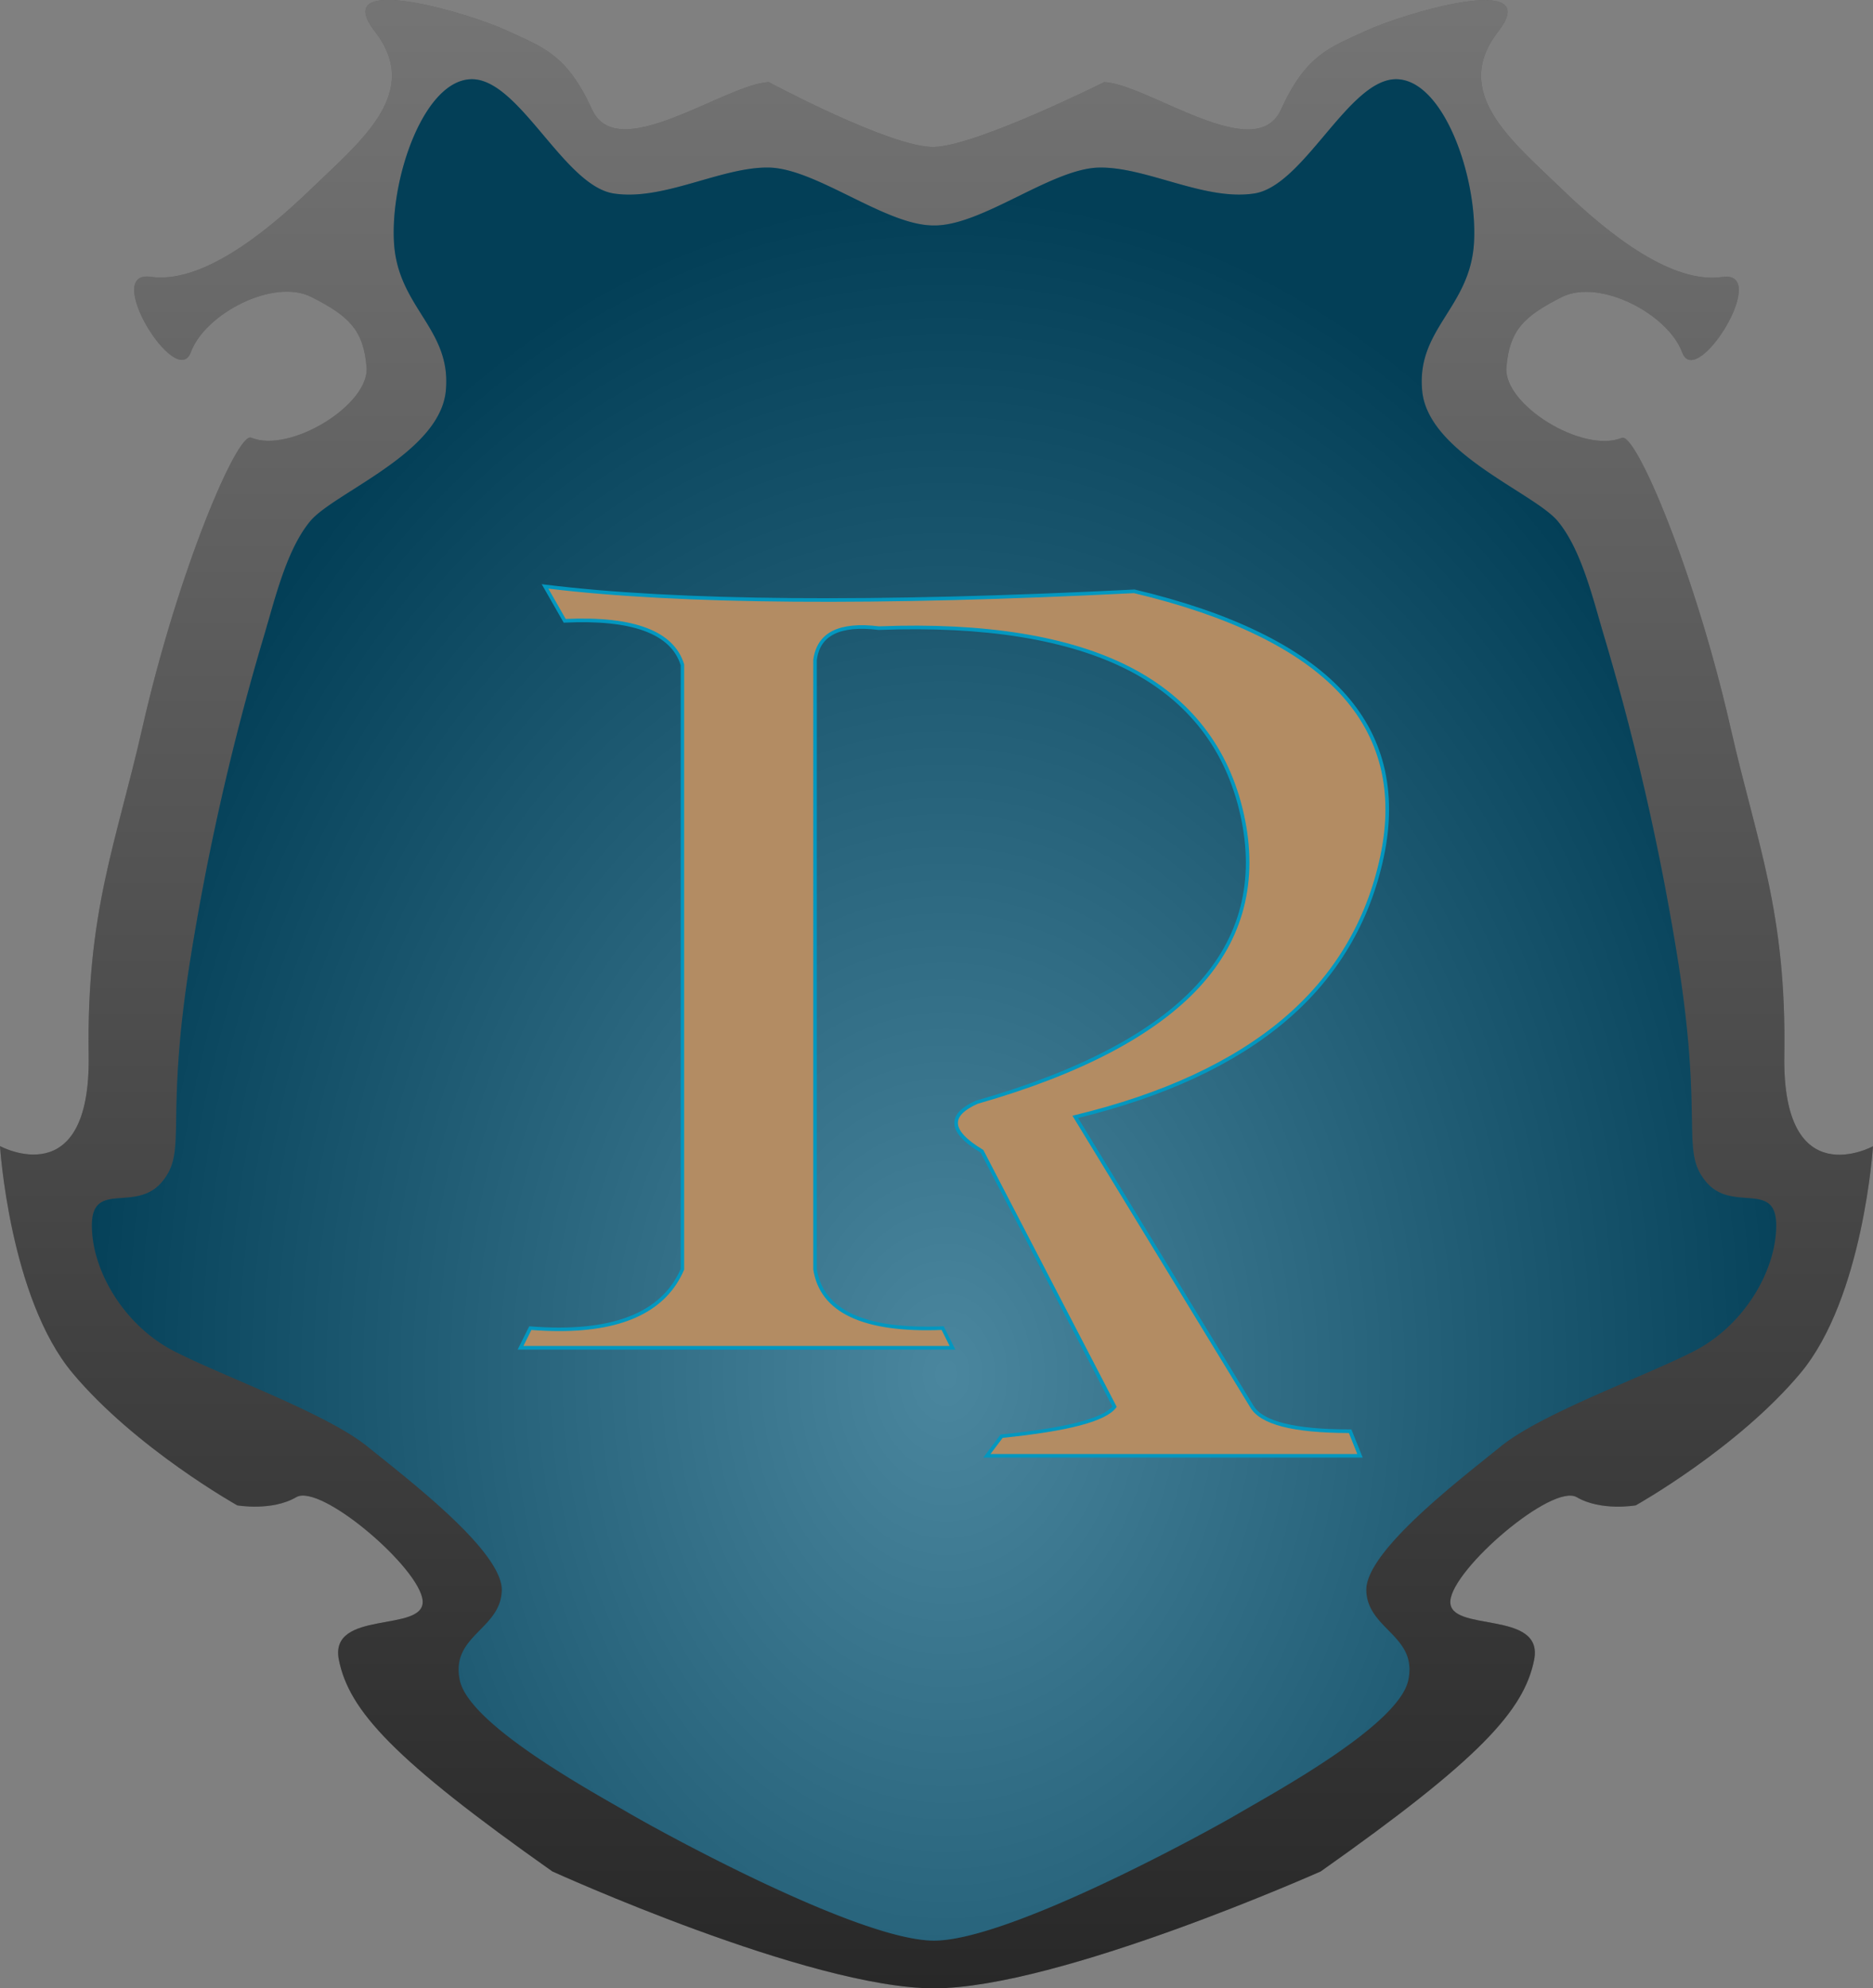 <svg xmlns="http://www.w3.org/2000/svg" xmlns:xlink="http://www.w3.org/1999/xlink" viewBox="0 0 1043.25 1106.86"><rect x="0" y="0" width="1043.25" height="1106.86" fill="#808080" stroke="none"/><defs><linearGradient id="a" x1="521.63" x2="521.63" y2="1106.86" gradientUnits="userSpaceOnUse"><stop offset="0" stop-color="#fff"/><stop offset="1"/></linearGradient><radialGradient id="b" cx="527.04" cy="761.9" r="494.17" gradientTransform="translate(0 -248.19) scale(1 1.33)" xlink:href="#a"/></defs><title>Raven-icon</title><path d="M520.23,1106.86c-69.54,0-212.61-65.1-212.61-65.1C219.32,979.49,194.41,952.32,188.75,924s48-14.82,46.66-32.88S178.56,825.52,165,833.45,132.15,838,132.15,838s-56.6-31.7-91.7-73.59S0,638,0,638s50.63,27.56,49.39-50.59c-1.27-80.08,15.28-117.89,29.83-181.94,19.86-87.43,52.94-165,60.63-161.83,21.88,8.89,66-18.43,64.33-39.16s-9.79-28.54-30.77-39.16-59.2,9.24-67.13,30.77-49.76-45.94-22.38-42,61.85-22.32,89.46-49,61.85-53.52,35.45-87.55,53.49-9.9,73.67-.47,33.14,13,47.36,44S403.63,47,428.17,45.7c0,0,68.47,36.67,92.06,36.11S615.08,45.7,615.08,45.7C639.63,47,699.18,92.21,713.4,61.17s27.19-34.62,47.36-44,100.07-33.55,73.67.47,7.84,60.83,35.45,87.55,62.08,53,89.46,49-14.45,63.48-22.38,42-46.15-41.38-67.13-30.77-29.1,18.43-30.77,39.16,42.45,48.05,64.33,39.16c7.69-3.13,40.77,74.4,60.63,161.83,14.55,64,31.1,101.86,29.83,181.94-1.24,78.16,49.39,50.59,49.39,50.59s-5.35,84.46-40.45,126.35S911.11,838,911.11,838s-19.25,3.4-32.83-4.53-69.06,39.62-70.44,57.69,52.32,4.58,46.66,32.88-30.57,55.47-118.87,117.74C735.63,1041.75,589.77,1106.86,520.23,1106.86Z" style="fill:#393939"/><path d="M520.23,1106.86c-69.54,0-212.61-65.1-212.61-65.1C219.32,979.49,194.41,952.32,188.75,924s48-14.82,46.66-32.88S178.56,825.52,165,833.45,132.15,838,132.15,838s-56.6-31.7-91.7-73.59S0,638,0,638s50.63,27.56,49.39-50.59c-1.27-80.08,15.28-117.89,29.83-181.94,19.86-87.43,52.94-165,60.63-161.83,21.88,8.89,66-18.43,64.33-39.16s-9.79-28.54-30.77-39.16-59.2,9.24-67.13,30.77-49.76-45.94-22.38-42,61.85-22.32,89.46-49,61.85-53.52,35.45-87.55,53.49-9.9,73.67-.47,33.14,13,47.36,44S403.63,47,428.17,45.7c0,0,68.47,36.67,92.06,36.11S615.08,45.7,615.08,45.7C639.63,47,699.18,92.21,713.4,61.17s27.19-34.62,47.36-44,100.07-33.55,73.67.47,7.84,60.83,35.45,87.55,62.08,53,89.46,49-14.45,63.48-22.38,42-46.15-41.38-67.13-30.77-29.1,18.43-30.77,39.16,42.45,48.05,64.33,39.16c7.69-3.13,40.77,74.4,60.63,161.83,14.55,64,31.1,101.86,29.83,181.94-1.24,78.16,49.39,50.59,49.39,50.59s-5.35,84.46-40.45,126.35S911.11,838,911.11,838s-19.25,3.4-32.83-4.53-69.06,39.62-70.44,57.69,52.32,4.58,46.66,32.88-30.57,55.47-118.87,117.74C735.63,1041.75,589.77,1106.86,520.23,1106.86Z" style="opacity:0.3;fill:url(#a)"/><path d="M520.18,125.51c26.75.29,65.58-31.74,92-32.22S671,112,698.68,107.7s52.45-63.6,78.91-63.6S823.16,98.84,821,135.18s-32.3,47.88-28.83,82.59,62.47,56.6,75.58,72.46,19.46,42.94,25.71,63.89a1412.1,1412.1,0,0,1,41.29,181.54c14.17,89.84,1,105,15.58,122.33s39-1.14,39,24.15-18,55.87-46,70.12-84.63,34.44-107.52,53-75.52,58.57-74.8,80.25,28.7,25,23.37,49.87-73.79,62-94.29,74-128.65,70.92-169.79,70.92h-.09c-41.14,0-149.29-59-169.79-70.92s-89-49.12-94.29-74,22.66-28.18,23.37-49.87-51.9-61.71-74.8-80.25-79.54-38.73-107.52-53-46-44.83-46-70.12,24.42-6.78,39-24.15,1.41-32.49,15.58-122.33A1412.1,1412.1,0,0,1,147,354.12c6.25-21,12.6-48,25.71-63.89s72.1-37.75,75.58-72.46-26.64-46.26-28.83-82.59S236.4,44.1,262.87,44.1s51.22,59.27,78.91,63.6,60.07-14.9,86.5-14.42,65.25,32.51,92,32.22" style="fill:#045779"/><path d="M520.18,125.51c26.75.29,65.58-31.74,92-32.22S671,112,698.68,107.7s52.45-63.6,78.91-63.6S823.16,98.84,821,135.18s-32.3,47.88-28.83,82.59,62.47,56.6,75.58,72.46,19.46,42.94,25.71,63.89a1412.1,1412.1,0,0,1,41.29,181.54c14.17,89.84,1,105,15.58,122.33s39-1.14,39,24.15-18,55.87-46,70.12-84.63,34.44-107.52,53-75.52,58.57-74.8,80.25,28.7,25,23.37,49.87-73.79,62-94.29,74-128.65,70.92-169.79,70.92h-.09c-41.14,0-149.29-59-169.79-70.92s-89-49.12-94.29-74,22.66-28.18,23.37-49.87-51.9-61.71-74.8-80.25-79.54-38.73-107.52-53-46-44.83-46-70.12,24.42-6.78,39-24.15,1.41-32.49,15.58-122.33A1412.1,1412.1,0,0,1,147,354.12c6.25-21,12.6-48,25.71-63.89s72.1-37.75,75.58-72.46-26.64-46.26-28.83-82.59S236.4,44.1,262.87,44.1s51.22,59.27,78.91,63.6,60.07-14.9,86.5-14.42,65.25,32.51,92,32.22" style="opacity:0.28;fill:url(#b)"/><path d="M303.59,326.43Q414,340.1,631.72,329.16,793,367.45,769.8,476.82T598.9,621.74l98.44,161.33q8.2,13.67,54.69,13.67l5.47,13.67H549.69l8.2-10.94q54.68-5.47,62.89-16.41L547,640.88q-27.35-16.41-2.73-27.34,172.27-49.22,147.66-160T489.53,349.67q-32.81-4.1-35.55,17.77V706.51q5.46,35.55,71.09,32.81l5.47,10.94H289.92l5.47-10.94q68.36,5.47,84.77-32.81V370.18q-8.2-27.34-65.62-24.61Z" style="fill:#b38c63"/><path d="M759,811.41H547.69l9.67-12.89.44,0c35.17-3.52,56-8.74,61.8-15.53l-73.4-141.36c-10.16-6.14-14.94-11.68-14.62-17,.28-4.55,4.28-8.48,12.24-12l.13,0c57-16.28,98.22-37.92,122.59-64.32S699,490.2,690.9,453.8s-29.08-63.58-62.37-80.67-80.17-24.71-139-22.45h-.16c-10.69-1.34-19-.56-24.72,2.3s-8.81,7.58-9.7,14.55V706.43c3.58,23,27.14,33.68,70.05,31.89l.65,0,6.48,13H288.3l6.49-13,.67.05c44.77,3.58,72.93-7.19,83.69-32v-336c-5.37-17.55-27.1-25.55-64.58-23.76l-.61,0-12.23-21.41,2,.25c73.21,9.07,183.55,10,328,2.73h.14l.14,0c53.72,12.75,92.64,31.71,115.68,56.35S778.56,440.4,770.78,477s-26.16,67.29-54.68,91.47c-28.21,23.92-67.11,42.05-115.63,53.89L698.2,782.55c5.26,8.76,23.37,13.19,53.83,13.19h.68Zm-207.29-2H756l-4.67-11.67c-31.24-.07-49.19-4.7-54.87-14.16L597.34,621.09l1.33-.32C647.51,609,686.58,590.92,714.81,567s46.35-54.3,54-90.37,0-66.47-22.65-90.71-61.29-43.08-114.55-55.73c-143.16,7.19-252.87,6.35-326.17-2.51l9.64,16.88c38.25-1.72,60.46,6.81,66,25.35l0,.29V706.71l-.08.19C371.36,729.56,348,741,311.47,741q-7.39,0-15.49-.62l-4.44,8.89H528.93l-4.46-8.91c-43.74,1.71-67.78-9.63-71.48-33.69V367.32c1-7.61,4.58-13,10.8-16.15,6.06-3,14.74-3.87,25.78-2.5,59.1-2.27,106.16,5.36,139.87,22.67s55.18,45,63.41,82-.12,69.47-24.85,96.26-66.14,48.48-123.44,64.86c-7.07,3.15-10.77,6.61-11,10.28-.27,4.43,4.41,9.57,13.9,15.26l.24.15.13.25L622,783.17l-.38.5c-5.67,7.56-26.33,13-63.15,16.76Z" style="fill:#0397bf"/></svg>